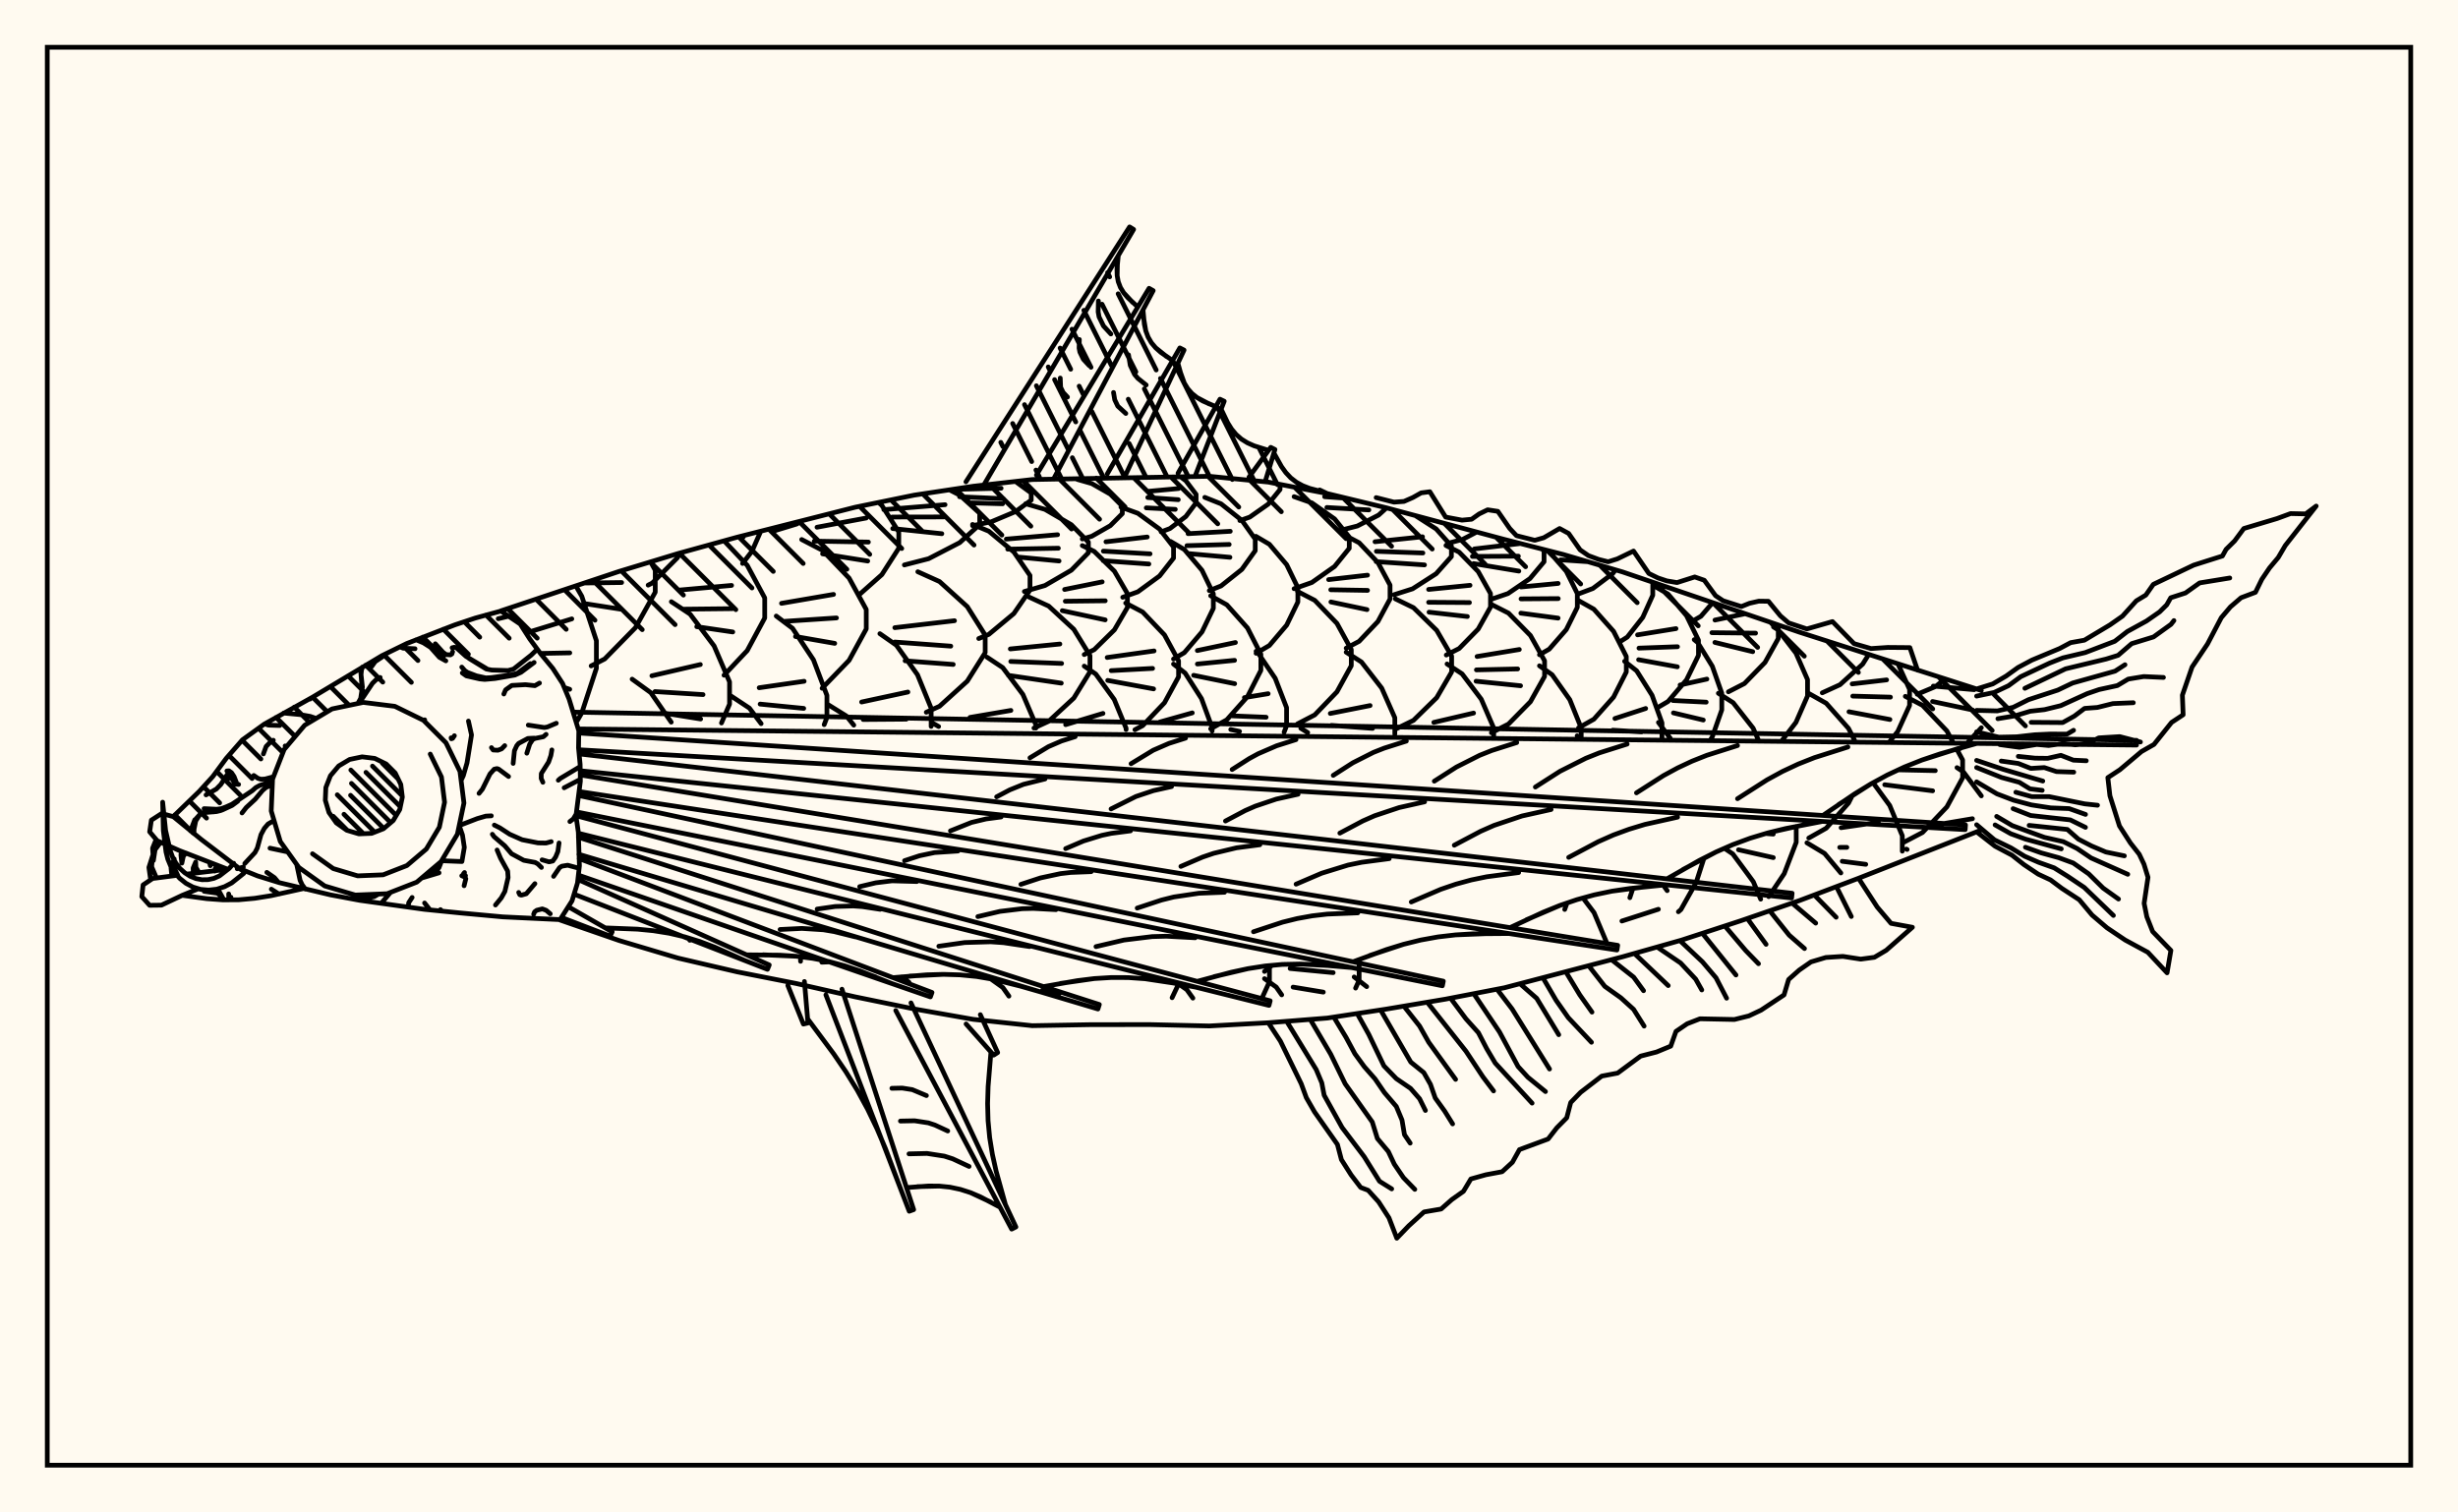 <svg xmlns="http://www.w3.org/2000/svg" width="520" height="320"><rect x="0" y="0" width="520" height="320" fill="floralwhite"/><rect x="10" y="10" width="500" height="300" stroke="black" stroke-width="1" fill="none"/><path stroke="black" stroke-width="1" fill="none" stroke-linecap="round" stroke-linejoin="round" d="
M 105.97 129.24 130.97 120.9 143.45 117.11 155.94 113.66 180.91 107.32 193.4 104.76 205.88 102.88 218.37 101.46 255.83 100.77 268.32 102 280.8 104.43 293.29 107.44 318.26 114.13 330.75 117.32 343.24 121 380.7 133.76 419.16 146.09 
M 419.16 175.61 393.18 185.82 380.7 190.53 368.21 194.83 355.72 198.91 343.24 202.44 318.26 208.99 305.78 211.4 293.29 213.5 280.8 215.4 268.32 216.39 255.83 217.07 243.34 216.78 230.86 216.79 218.37 217.01 205.88 215.67 193.4 213.47 180.91 210.91 168.42 208.08 155.94 205.62 143.45 202.71 130.97 198.99 118.49 194.66 
M 122.13 152.47 123.08 150.82 126.17 141.4 126.17 135.57 123.08 126.15 121.83 123.98 
M 111.26 133.93 120.97 130.94 
M 114.33 138.25 120.54 138.13 
M 119.38 145.46 120.53 145.84 
M 125.06 140.89 127.93 139.42 134.43 132.8 138.62 125.29 138.62 120.65 137.63 118.88 
M 123.69 123.35 131.51 123.25 
M 123.46 127.67 131.3 128.89 
M 142 152.79 137.68 146.55 133.73 143.69 
M 137.12 123.8 137.99 123.36 143.28 118.04 143.87 116.99 
M 152.63 152.97 154.34 148.98 154.34 144.27 151.07 136.66 145.99 129.93 142.03 127.31 
M 137.91 142.98 148.16 140.6 
M 138.56 146.32 148.73 146.96 
M 140.04 150.8 148.22 152.12 
M 153.17 142.86 158.08 137.65 161.78 130.76 161.78 126.5 158.08 119.61 153.18 114.42 
M 143.87 124.83 154.77 123.86 
M 144.57 128.89 154.93 128.78 
M 147.4 132.59 155.02 133.71 
M 161.02 153.1 158.54 149.82 154.63 147.24 
M 157.09 119.22 159.08 116.64 160.93 112.42 
M 156.71 113.47 157.25 113.61 
M 174.36 153.32 174.94 151.8 174.94 147.13 172.09 139.6 167.67 132.94 164.22 130.34 
M 160.61 145.51 170.12 144.14 
M 160.81 148.97 170.03 149.88 
M 163.68 112.35 168.55 110.87 169.53 110.28 
M 173.92 145.62 179.63 139.71 183.26 133.07 183.26 128.95 179.63 122.31 174 116.44 169.6 114.15 
M 165.33 127.65 176.34 125.76 
M 166.12 131.45 176.96 130.74 
M 168.29 134.67 176.59 136.12 
M 180.62 153.42 179.06 151.49 175.05 149 
M 181.96 125.66 186.56 121.58 190.14 115.99 190.14 112.53 186.56 106.94 185.85 106.31 
M 172.84 111.55 183.26 109.6 
M 172.26 114.49 183.71 114.69 
M 174.02 117.18 183.57 118.7 
M 196.99 153.69 196.99 149.84 194.1 142.76 189.63 136.51 186.14 134.07 
M 182.28 148.53 192.07 146.42 
M 182.61 152.23 191.73 152.16 
M 191.32 119.53 196.45 118.21 203.03 114.81 207.26 110.97 207.26 108.59 203.03 104.75 200.86 103.64 
M 186.98 107.83 199.93 106.78 
M 188.76 109.39 199.66 109.37 
M 188.86 111.83 199.25 112.92 
M 195.96 150.7 198.76 149.43 204.63 144.12 208.42 138.1 208.42 134.37 204.63 128.35 198.76 123.04 194.17 120.97 
M 189.3 132.8 201.93 131.33 
M 189.3 135.84 201.14 136.71 
M 191.48 139.81 201.66 140.58 
M 198.57 153.71 197.25 152.96 
M 205.75 111.22 209.73 110.39 214.85 108.24 218.16 105.81 218.16 104.31 214.82 101.86 
M 201.56 103.55 211.79 103.3 
M 203 105.1 212.29 105.51 
M 205.56 106.4 212.11 106.59 
M 207.06 135.1 209.19 134.22 214.48 129.82 217.9 124.85 217.9 121.76 214.48 116.79 209.19 112.39 205.75 110.96 
M 219.15 154.05 219.15 153.36 216.4 146.93 212.13 141.25 208.8 139.04 
M 205.2 151.79 213.86 150.31 
M 216.71 125.15 221.07 123.88 226.65 120.64 230.25 116.96 230.25 114.69 226.65 111.02 221.07 107.77 216.97 106.58 
M 212.89 114.06 223.74 113.13 
M 213.19 116.19 223.9 115.99 
M 215.2 117.84 224.05 118.69 
M 218.74 154.04 221.85 152.61 227.17 147.7 230.59 142.14 230.59 138.7 227.17 133.14 221.85 128.23 217.7 126.32 
M 213.74 137.3 224.22 136.26 
M 213.83 139.95 224.59 140.37 
M 213.32 142.89 224.52 144.54 
M 228.96 114.04 230.97 113.46 234.89 111.22 237.43 108.67 237.43 107.1 234.89 104.55 230.97 102.31 227.9 101.43 
M 229.37 138.49 231.49 137.45 235.76 133.26 238.51 128.52 238.51 125.59 235.76 120.85 231.49 116.67 228.96 115.43 
M 225.22 124.72 233.17 123.11 
M 225.37 127.21 233.82 127.11 
M 224.73 129.2 233.81 131.15 
M 238.23 154.36 238.23 154.08 235.72 147.99 231.82 142.62 229.37 140.93 
M 225.44 153.32 233.34 150.94 
M 237.52 126.37 240.72 125.21 245.31 121.86 248.27 118.08 248.27 115.73 245.31 111.94 240.72 108.6 237.14 107.3 
M 233.97 114.63 242.7 113.62 
M 233.42 116.61 243.3 117.18 
M 233.39 118.63 243.05 119.33 
M 240.1 154.39 241.74 153.53 246.35 148.69 249.33 143.2 249.33 139.81 246.35 134.33 241.74 129.49 238.14 127.6 
M 234.23 139.11 244.15 137.72 
M 235.08 141.89 243.84 141.42 
M 234.34 143.96 244.05 145.75 
M 245.64 112.53 247.5 111.83 250.87 109.28 253.04 106.39 253.04 104.6 250.87 101.72 249.79 100.91 
M 242.74 103.97 249.34 103.36 
M 242.82 105.26 249.27 105.72 
M 242.5 107.45 248.64 107.77 
M 248.26 139.43 250.55 138.09 254.29 133.69 256.69 128.71 256.69 125.63 254.29 120.66 250.55 116.26 247.63 114.55 
M 256.43 154.66 256.43 153.94 254.18 147.81 250.71 142.4 248.26 140.5 
M 245.3 152.78 252.23 150.83 
M 255.83 124.96 258.32 123.97 262.72 120.47 265.55 116.51 265.55 114.06 262.72 110.1 258.32 106.6 254.88 105.23 
M 251.34 112.91 260.27 112.41 
M 251.1 115.45 260.04 115.19 
M 251.25 117.11 260.2 117.91 
M 256.12 154.2 259.54 152.29 263.91 147.39 266.74 141.84 266.74 138.41 263.91 132.86 259.54 127.96 256.12 126.05 
M 253.3 137.64 261.36 135.94 
M 253.31 140.49 261.18 139.71 
M 252.52 142.88 261.2 144.65 
M 262.3 110.14 264.39 109.41 268.29 106.67 270.8 103.57 270.8 102.48 
M 265.73 138.22 268.54 136.57 272.2 132.26 274.57 127.37 274.57 124.35 272.2 119.47 268.54 115.15 265.68 113.47 
M 271.66 154.9 272.18 153.56 272.18 149.72 269.78 143.52 266.07 138.04 265.73 137.79 
M 263.26 147.6 268.28 146.77 
M 260.75 151.46 267.85 151.75 
M 260.37 154.35 262.23 154.75 
M 273.77 124.56 277.53 123.24 282.34 119.85 285.44 116.01 285.44 113.63 282.34 109.79 277.53 106.4 273.77 105.08 
M 274.48 153.16 278.15 151.25 282.84 146.37 285.87 140.85 285.87 137.43 282.84 131.9 278.15 127.02 274.48 125.12 
M 276.65 154.99 275.19 154.09 
M 284.33 112.01 287.15 111.29 291.65 108.98 293.34 107.45 
M 280.59 104.64 281.21 104.53 
M 280.23 105.09 284.95 105.43 
M 280.7 107.37 289.59 107.89 
M 284.79 137.14 287.53 135.69 291.51 131.49 294.07 126.73 294.07 123.79 291.51 119.03 287.53 114.83 284.43 113.2 
M 281.08 122.63 289.3 121.69 
M 281.53 124.78 289.31 124.91 
M 281.56 127.36 289.2 128.98 
M 295.08 155.29 295.08 151.85 292.31 145.59 288.02 140.06 284.79 137.99 
M 281.43 150.95 289.85 149.28 
M 281.67 153.47 290.38 154.11 
M 294.94 125.82 298.84 124.58 303.83 121.38 307.05 117.76 307.05 115.52 303.83 111.91 299.49 109.13 
M 290.89 114.62 300.94 113.57 
M 291.18 116.65 301.02 117 
M 291.13 118.83 301.36 119.52 
M 295.19 154.29 299.03 152.41 303.94 147.61 307.1 142.18 307.1 138.81 303.94 133.37 299.03 128.57 295.19 126.7 
M 306.18 114.98 309.41 114.13 312.37 112.58 
M 305.97 138.59 308.69 137.21 312.72 133.1 315.32 128.45 315.32 125.58 312.72 120.93 308.69 116.82 305.9 115.41 
M 302.23 124.71 310.99 123.84 
M 302.23 127.43 310.87 127.49 
M 302.32 129.52 310.43 130.44 
M 316 155.63 316 154.03 313.37 147.94 309.31 142.57 306.13 140.48 
M 303.33 152.84 311.74 150.87 
M 315.39 126.82 319.02 125.58 323.66 122.42 326.65 118.85 326.65 116.63 326.27 116.17 
M 311.9 116.14 321.43 115.02 
M 311.49 117.73 321.22 117.67 
M 311.74 119.24 321.32 120.83 
M 315.51 155.04 319.13 153.19 323.77 148.47 326.76 143.11 326.76 139.8 323.77 134.45 319.13 129.72 315.51 127.88 
M 312.48 138.9 321.42 137.42 
M 312.34 141.73 321.07 141.53 
M 312.27 144.13 321.68 145.09 
M 325.68 138.53 327.74 137.35 331.36 133.2 333.69 128.5 333.69 125.58 331.36 120.88 327.74 116.73 327.18 116.41 
M 321.78 124.19 329.63 123.44 
M 321.78 126.71 329.65 126.65 
M 321.74 129.73 329.62 130.78 
M 334.51 155.93 334.51 154.02 332.1 148.04 328.36 142.76 325.68 140.87 
M 331.02 192.42 331.51 191.06 
M 333.7 125.74 336.98 124.51 341.17 121.36 341.77 120.57 
M 330.14 118.45 335.93 118.84 
M 333.94 154 337.19 152.17 341.36 147.49 344.05 142.18 344.05 138.89 341.36 133.58 337.19 128.89 333.94 127.06 
M 334.02 155.92 333.65 155.68 
M 336.04 191.52 334.89 189.99 
M 342.83 135.7 344.26 134.79 347.53 130.63 349.65 125.93 349.65 123.2 
M 351.6 156.21 351.6 152.95 349.5 147.1 346.24 141.93 343.69 139.92 
M 341.64 152.02 348.15 149.9 
M 341.18 154.49 347.3 154.86 
M 344.8 189.93 345.47 187.9 
M 350.78 149.65 352.88 148.42 356.79 143.84 359.32 138.66 359.32 135.45 356.79 130.26 352.88 125.69 349.82 123.9 
M 346.43 134.32 354.56 133 
M 346.73 137.13 354.88 136.83 
M 346.65 139.58 354.85 141.08 
M 353.38 156.24 350.85 152.85 
M 352.7 188.44 351.85 187.26 
M 357.61 131.68 359.83 130.4 362.29 127.55 
M 361.95 156.37 362.25 155.89 364.25 150.19 364.25 146.66 362.25 140.97 359.15 135.94 358.42 135.34 
M 355.43 144.93 361.1 143.68 
M 353.9 148.21 360.95 148.56 
M 354.02 150.83 360.34 152.34 
M 358.54 187.23 358.84 186.68 360.49 181.55 
M 365.65 146.37 369.05 144.62 373.39 140.16 376.2 135.1 376.2 132.26 
M 362.81 131.19 369.07 129.88 
M 362.16 133.86 371.4 133.96 
M 362.79 135.92 370.8 137.88 
M 371.98 156.54 370.88 154.06 366.65 148.67 363.53 146.68 
M 369.57 184.71 366.58 180.67 364.81 179.48 
M 377.03 156.62 379.94 152.84 382.39 147.25 382.39 143.79 379.94 138.19 376.14 133.25 375.19 132.64 
M 378.32 182.59 380 178.21 380 174.84 
M 373.57 176.35 375.14 176.48 
M 367.79 179.79 375.15 181.45 
M 385.51 146.58 389.26 144.87 394.06 140.51 395.35 138.45 
M 382.65 177.31 386.34 175.23 391.06 169.91 391.89 168.27 
M 392.46 156.87 391.06 154.11 386.34 148.79 382.65 146.71 
M 386 180.57 382.26 178.32 
M 399.7 156.99 401.48 154.76 403.98 149.26 403.98 145.86 401.52 140.45 
M 391.83 144.7 399.12 143.85 
M 391.96 147.28 399.93 147.5 
M 391.16 150.59 399.82 152.23 
M 402.11 176.04 399.78 170.42 396.26 165.61 
M 389.49 175.12 397.38 173.97 
M 389.2 179.29 390.71 179.28 
M 405.59 146.89 409.52 145.24 411.44 143.63 
M 408.56 174.2 411.87 170.72 415.2 164.58 415.2 160.79 413.94 158.47 
M 413.26 157.21 411.87 154.65 406.71 149.23 403.08 147.33 
M 401.6 162.88 409.42 163.05 
M 398.72 166.03 408.86 167.32 
M 414.01 158.73 415.1 158.14 
M 416.13 157.26 419.16 153.97 
M 409 145.16 417.66 145.92 
M 408.84 148.42 417.3 150.21 
M 419.16 168.39 415.37 163.32 414.01 162.41 
M 137.63 118.88 137.63 118.88 
M 145.92 198.94 146.13 198.88 
M 169.36 203.39 169.36 202.43 
M 156.71 113.47 156.71 113.47 
M 173.86 203.58 175.62 203.51 
M 192.31 207.83 190.77 206.67 
M 200.86 103.64 200.86 103.64 
M 213.44 210.76 212.15 208.93 209.6 207.11 
M 220.55 209.47 224.12 210.18 
M 247.96 211.09 249.35 208.15 
M 252.36 211.18 251.08 209.39 249.29 208.14 
M 267.18 210.73 268.56 207.7 268.56 204.3 
M 270.8 102.48 270.8 102.48 
M 267.51 205.54 269.1 204.25 
M 271.15 210.49 270 208.85 267.51 207.06 
M 286.78 209.06 287.53 207.4 287.53 203.38 287.39 203.06 
M 272.93 204.91 282.04 205.79 
M 273.56 208.85 279.95 209.91 
M 293.34 107.45 293.34 107.45 
M 289.13 208.75 286.48 206.7 
M 341.77 120.57 341.77 120.57 
M 339.79 199.18 337.22 193.08 336.04 191.52 
M 343.12 194.87 350.84 192.38 
M 362.29 127.55 362.29 127.55 
M 355.07 192.91 355.61 192.44 358.54 187.23 
M 372.48 190.24 370.92 186.55 369.57 184.71 
M 374.18 189.71 377.46 184.84 378.32 182.59 
M 389.44 184.7 386 180.57 
M 402.44 180.09 402.44 176.82 402.11 176.04 
M 389.73 182.23 394.71 182.87 
M 402.68 178.25 406.71 176.14 408.56 174.2 
M 403.46 179.73 403.31 179.65 
M 408.01 174.79 417.28 173.22 
M 204.35 101.94 238.97 48.01 239.82 48.54 208.12 102.63 
M 219.26 100.51 243.09 61 243.96 61.49 222.89 101.35 
M 234.24 100.28 249.6 73.61 250.49 74.07 237.83 101.1 
M 249.22 100.11 258.09 84.46 258.99 84.89 252.79 100.84 
M 264.23 100.95 268.83 94.65 269.72 95.1 267.64 101.93 
M 279.18 103.66 280.81 104.44 
M 236.58 54.06 236.3 56.94 236.34 58.31 236.57 59.6 237.03 60.81 237.71 61.93 238.59 62.98 240.71 64.95 
M 241.81 65.57 242.09 68.6 242.4 70.01 242.89 71.32 243.58 72.51 244.48 73.58 245.57 74.55 248.07 76.28 
M 249.19 76.86 250 79.74 250.55 81.06 251.27 82.23 252.16 83.25 253.23 84.11 254.45 84.84 257.2 86.03 
M 258.34 86.57 259.73 89.47 260.55 90.78 261.51 91.93 262.62 92.9 263.89 93.69 265.3 94.32 268.37 95.28 
M 269.5 95.85 271.1 98.71 272.02 99.99 273.06 101.1 274.26 102.03 275.59 102.76 277.06 103.33 280.24 104.16 
M 236.4 55.52 236.34 58.31 236.57 59.6 237.03 60.81 237.71 61.93 239.61 63.98 
M 232.37 63.68 232.32 65.98 232.51 67.04 233.45 68.97 235.01 70.66 
M 228.34 71.83 228.29 73.65 228.45 74.49 229.19 76.01 230.42 77.34 
M 224.3 79.99 224.38 81.93 224.92 83.04 225.83 84.01 
M 241.91 67.1 242.4 70.01 242.89 71.32 243.58 72.51 244.48 73.58 246.78 75.43 
M 238.74 75.07 239.11 77.3 240.02 79.22 240.71 80.04 242.48 81.46 
M 235.57 83.04 235.83 84.59 236.47 85.93 238.17 87.48 
M 249.56 78.33 250.55 81.06 251.27 82.23 252.16 83.25 253.23 84.11 255.8 85.46 
M 121.3 150.67 452 156.64 451.99 157.64 122.34 154.23 
M 122.45 155.09 415.81 174.53 415.74 175.53 122.43 158.63 
M 122.51 159.51 379.13 188.99 379.02 189.99 122.75 163.07 
M 122.76 163.96 342.23 200.01 342.07 201 122.51 167.47 
M 122.41 168.31 305.34 207.59 305.14 208.57 121.96 171.78 
M 121.86 172.58 268.71 211.75 268.46 212.72 122.35 176.29 
M 122.36 177.14 232.57 212.53 232.27 213.48 122.45 180.75 
M 122.5 181.65 197.17 209.98 196.83 210.92 122.36 185.15 
M 122.25 186.07 162.74 204.16 162.36 205.09 121.44 189.18 
M 120.22 191.84 129.51 197.16 129.08 198.06 118.78 194.11 
M 418.19 157.29 410.41 159.51 406.61 160.8 402.89 162.28 399.27 163.97 395.76 165.88 392.33 167.98 385.64 172.53 
M 385.56 173.79 377.8 175.29 373.99 176.22 370.25 177.35 366.59 178.7 363.01 180.27 359.51 182.04 352.64 185.95 
M 352.5 187.2 344.82 187.98 341.02 188.55 337.29 189.33 333.61 190.34 330 191.57 326.45 193.01 319.44 196.27 
M 319.24 197.51 311.68 197.57 307.93 197.8 304.22 198.23 300.56 198.89 296.93 199.79 293.35 200.89 286.24 203.49 
M 285.99 204.72 278.61 204.09 274.93 203.97 271.28 204.05 267.64 204.38 264.03 204.94 260.44 205.71 253.28 207.63 
M 252.97 208.86 245.82 207.54 242.24 207.08 238.67 206.83 235.09 206.82 231.51 207.04 227.93 207.48 220.77 208.74 
M 220.4 209.94 213.53 207.97 210.07 207.19 206.6 206.6 203.1 206.26 199.58 206.15 196.04 206.25 188.92 206.85 
M 188.49 208.03 181.95 205.43 178.64 204.33 175.29 203.42 171.9 202.76 168.46 202.32 164.98 202.09 157.94 202.02 
M 157.46 203.18 151.21 200.4 148.04 199.2 144.83 198.21 141.56 197.45 138.24 196.92 134.87 196.59 128.04 196.32 
M 414.28 158.36 406.61 160.8 402.89 162.28 399.27 163.97 395.76 165.88 388.97 170.22 
M 390.93 158.05 383.85 160.3 380.42 161.66 377.09 163.22 373.84 164.99 367.58 168.99 
M 367.58 157.74 361.09 159.8 357.95 161.05 354.9 162.48 351.93 164.09 346.2 167.75 
M 344.23 157.43 338.34 159.29 335.49 160.43 330.02 163.19 324.81 166.52 
M 320.87 157.11 315.58 158.79 313.02 159.81 308.11 162.29 303.43 165.28 
M 297.52 156.8 292.83 158.29 290.55 159.19 286.2 161.39 282.05 164.05 
M 274.17 156.49 270.07 157.79 266.16 159.48 264.28 160.5 260.66 162.81 
M 250.81 156.17 247.31 157.28 243.97 158.73 239.28 161.58 
M 227.46 155.86 224.56 156.78 221.79 157.98 217.89 160.34 
M 381.67 174.5 373.99 176.22 370.25 177.35 366.59 178.7 363.01 180.27 356.06 183.96 
M 354.9 172.89 347.99 174.43 344.63 175.45 341.33 176.66 338.12 178.08 331.86 181.4 
M 328.14 171.27 322 172.64 316.08 174.63 313.22 175.89 307.66 178.83 
M 301.38 169.65 296 170.86 290.82 172.59 288.32 173.69 283.45 176.27 
M 274.61 168.04 270 169.07 265.57 170.56 263.42 171.5 259.25 173.71 
M 247.85 166.42 244.01 167.28 240.31 168.52 235.05 171.15 
M 221.08 164.81 216.52 165.95 213.62 167.12 210.84 168.59 
M 348.65 187.55 341.02 188.55 337.29 189.33 333.61 190.34 330 191.57 322.93 194.6 
M 321.28 184.61 314.54 185.5 311.24 186.18 307.99 187.07 304.8 188.16 298.56 190.84 
M 293.9 181.67 288.06 182.44 285.19 183.03 279.61 184.75 274.19 187.07 
M 266.53 178.73 261.58 179.38 256.76 180.54 254.41 181.34 249.82 183.31 
M 239.16 175.79 235.09 176.32 233.1 176.74 229.21 177.94 225.44 179.55 
M 211.79 172.85 208.61 173.27 205.52 174.01 201.07 175.79 
M 315.45 197.5 307.93 197.8 304.22 198.23 300.56 198.89 296.93 199.79 289.79 202.15 
M 287.25 193.14 280.79 193.4 277.6 193.77 274.44 194.34 271.33 195.11 265.18 197.14 
M 259.05 188.78 253.64 188.99 248.33 189.78 245.72 190.43 240.58 192.13 
M 230.85 184.42 226.49 184.59 224.34 184.84 220.11 185.75 215.97 187.11 
M 202.66 180.06 197.72 180.38 194.51 181.06 191.36 182.1 
M 282.29 204.36 274.93 203.97 271.28 204.05 267.64 204.38 264.03 204.94 256.86 206.63 
M 252.85 198.41 246.77 198.08 243.76 198.16 237.78 198.89 231.86 200.28 
M 223.4 192.46 218.62 192.2 216.24 192.26 211.53 192.83 206.87 193.93 
M 193.96 186.51 188.72 186.36 185.28 186.78 181.87 187.59 
M 249.39 208.16 242.24 207.08 238.67 206.83 235.09 206.82 231.51 207.04 224.35 208.07 
M 217.81 200.27 212.33 199.45 209.58 199.26 204.1 199.42 198.61 200.2 
M 186.22 192.39 182.41 191.81 180.5 191.68 176.69 191.79 172.87 192.34 
M 216.97 208.92 210.07 207.19 206.6 206.6 203.1 206.26 199.58 206.15 192.48 206.51 
M 180.94 198.22 176.46 197.1 174.2 196.72 169.64 196.43 165.03 196.66 
M 185.23 206.69 178.64 204.33 175.29 203.42 171.9 202.76 168.46 202.32 161.47 202.01 
M 207.39 214.68 211.06 222.7 210.22 223.24 204.38 216.65 
M 192.72 212.19 214.92 259.6 214.02 260.05 189.5 213.8 
M 178.12 209.29 193.29 255.93 192.35 256.27 174.72 210.49 
M 170.18 207.66 170.93 216.44 169.96 216.67 166.67 208.5 
M 209.64 222.58 209.04 229.88 208.93 233.51 209.03 237.11 209.37 240.7 209.95 244.26 210.74 247.81 212.7 254.86 
M 211.57 255.42 207.43 253.24 205.33 252.34 203.18 251.65 200.98 251.18 198.73 250.95 196.44 250.93 191.78 251.27 
M 190.59 251.69 187.33 243.04 185.53 238.81 183.55 234.69 181.36 230.67 178.96 226.77 176.37 222.97 170.86 215.56 
M 209.51 254.29 205.33 252.34 203.18 251.65 200.98 251.18 198.73 250.95 194.12 251.06 
M 205.01 246.79 201.55 245.18 199.78 244.61 196.11 244.04 192.3 244.13 
M 200.5 239.29 197.78 238.03 196.38 237.57 193.49 237.13 190.49 237.19 
M 195.99 231.8 192.99 230.54 190.87 230.21 188.68 230.26 
M 393.18 185.82 397.14 191.92 400.06 195.36 404.58 196.19 399.04 201.06 396.54 202.54 393.65 202.93 389.88 202.35 386.26 202.58 383.12 203.52 380.63 205.25 378.39 207.24 377.42 210.5 372.57 213.72 369.98 214.94 366.92 215.7 359.64 215.55 356.92 216.61 354.56 218.22 353.45 221.34 350.45 222.58 347.08 223.45 342.22 227.04 338.85 227.68 334.38 231.12 332.29 233.27 331.45 236.5 329.35 238.62 327.51 240.99 321.45 243.23 319.96 245.91 317.78 247.91 314.35 248.55 311.17 249.44 309.6 252.06 307.13 253.81 304.88 255.8 301.26 256.42 298.03 259.35 295.5 261.98 293.85 257.68 291.65 254.28 289.44 251.84 287.86 251.24 285.83 248.58 283.78 245.35 282.94 242.14 278.09 235.25 276.36 232.24 275.28 229.3 270.88 220.29 268.32 216.39 
M 388.5 187.59 391.65 193.91 
M 383.82 189.35 388.44 194.07 
M 379.12 191.07 384.12 195.31 
M 374.39 192.7 378.51 197.86 381.75 200.69 
M 369.65 194.33 373.62 199.8 
M 364.9 195.91 369.3 201.1 372.02 203.9 
M 360.15 197.46 367.25 206.29 
M 355.39 199 360.16 203.5 363.03 206.88 365.27 211.2 
M 350.57 200.37 355.53 203.74 358.73 207.16 360.02 209.45 
M 345.76 201.73 352.92 208.53 
M 340.93 203.05 345.61 206.74 347.7 209.61 
M 336.09 204.33 339.5 208.69 342.9 211.11 345.59 213.55 347.82 217.1 
M 331.25 205.6 334.21 210.49 336.79 214.14 
M 326.41 206.87 329.19 211.63 331.78 215.32 336.68 220.52 
M 321.56 208.13 325.09 211.22 329.76 218.92 
M 316.7 209.3 319.89 213.47 327.81 226.18 
M 311.78 210.24 317.23 218.35 321.16 225.66 323.24 227.93 326.95 230.95 
M 306.87 211.19 310.13 215.56 312.76 218.49 314.51 221.86 316.32 224.92 324.12 233.4 
M 301.94 212.05 310.13 222.41 313.72 227.84 315.97 230.82 
M 297 212.88 300.31 217.08 302.26 220.53 307.94 228.37 
M 292.07 213.69 298.46 224.72 301.21 226.94 302.62 229.42 303.63 232.31 305.63 235.09 307.31 237.79 
M 287.12 214.44 289.56 218.83 292.77 225.51 295.4 228.22 298.41 230.28 300.32 232.47 301.55 234.95 
M 282.17 215.19 284.76 219.48 286.63 222.95 288.62 225.68 290.89 228.26 292.87 231.15 295.4 234.11 296.6 236.98 297.12 240.07 298.33 241.86 
M 277.19 215.69 281.51 223.03 284.57 229.3 290.31 237.39 291.39 240.88 293.71 243.64 294.97 246.31 296.91 249.17 299.31 251.64 
M 272.2 216.08 278.45 226.3 279.63 229.11 280.13 231.72 283.92 238.55 288.6 244.73 291.84 249.93 294.42 251.54 
M 418.16 145.77 421.58 144.7 424.4 143.04 426.93 141.22 429.86 139.66 435.73 137.21 438.05 135.97 440.96 135.45 446.36 132.22 449.02 130.36 451.95 127.12 453.96 125.9 455.54 123.64 464.08 119.57 470.16 117.64 470.94 116.23 472.74 114.45 474.69 111.82 481.73 109.71 484.58 108.66 487.78 108.73 490 107.07 483.46 115.42 481.97 117.96 480.13 120.16 478.5 122.57 477.15 125.32 474.12 126.46 471.86 128.4 469.92 130.69 467.01 136.25 463.74 141.13 461.69 147.08 461.85 151.23 459.4 152.85 455.68 157.51 453.04 159.01 448.47 162.86 445.92 164.53 446.36 168.36 448.38 174.75 450.69 178.34 452.57 180.74 453.56 182.83 454.42 185.62 453.6 191.13 454.17 193.97 455.4 197.09 459.26 201.09 458.45 205.83 454.38 201.48 449.59 198.89 445.74 196.3 442.59 193.61 439.88 190.37 436.21 187.97 433.8 186.17 431.19 184.95 428.16 182.92 425.65 180.94 422.06 179.04 418.16 176 
M 418.16 147.28 421.89 146.5 424.92 145.07 427.5 143.17 433.64 140.28 436.42 139.19 441.14 138.07 447.39 135.68 450.05 133.61 454.1 131.39 456.88 129.46 458.38 127.97 459.23 126.47 462.35 125.46 465.34 123.33 471.72 122.29 
M 428.37 145.63 436.98 141.51 445.59 139.43 448.1 138.65 450.96 136.18 455.59 134.76 459.28 132.1 459.9 131.3 
M 418.16 150.3 422.55 150.41 425.9 149.65 429.12 148.04 435.33 146.01 438.48 144.51 447.45 142 449.55 140.64 
M 422.66 152.06 426.21 151.47 429.51 150.48 432.53 150.14 435.96 149.3 441.54 146.76 444.08 145.89 447.94 145.05 450.23 143.68 453.51 143.14 457.69 143.33 
M 429.7 152.83 436.37 152.88 438.84 151.51 441 149.88 443.71 149.68 447 148.86 451.31 148.68 
M 418.16 154.84 422.86 155.97 426.63 155.89 430.45 155.46 433.69 155.31 437.3 155.32 438.67 154.51 
M 423.06 157.54 427.22 158.11 430.89 157.51 433.4 157.73 436.35 157.32 439.03 157.59 441.57 157.37 444 156.12 448.44 155.85 452.82 156.99 
M 426.98 160.03 430.55 160.41 433.2 160.44 435.99 159.81 438.63 160.83 441.36 160.96 
M 423.37 161.02 426.98 161.53 429.64 162.58 432.48 162.4 435.06 163.25 438.71 163.37 
M 418.16 160.88 423.71 162.75 432.16 165.25 
M 418.16 162.39 423.45 164.5 427.2 165.52 429.44 166.9 432.04 167.22 
M 426.46 167.62 429.84 168.55 433.52 168.55 441.04 170.08 443.74 170.37 
M 418.16 165.42 422.46 167.96 426 169.31 429.75 170.3 433.85 170.93 437.74 171.08 441.2 172.31 
M 425.88 171.09 429.59 172.54 437.98 173.47 441.19 175.05 
M 429.27 174.63 437.36 175.49 439.7 177.55 442.49 178.99 445.51 180.27 449.42 181.08 
M 422.4 172.73 425.71 174.68 432.52 177.17 436.51 178.07 439.43 179.53 442.37 181.52 450.14 184.98 
M 422.07 174.53 425.39 176.4 428.51 177.54 436.07 179.6 
M 428.49 179.26 431.83 180.45 435.54 181.47 438.6 182.59 441.88 184.89 444.93 187.9 448.18 190.22 
M 418.16 174.49 421.95 177.7 425.43 179.39 428.34 181.17 431.29 182.45 434.57 183.62 437.44 185.41 440.93 187.76 447.1 193.69 
M 291.13 105.28 294.9 106.24 297.02 106.09 298.91 105.26 300.65 104.28 302.49 104.04 305.83 109.4 309.29 110.05 311.33 109.86 312.91 108.74 314.72 107.86 316.88 108.19 319.38 111.8 320.81 113.33 324.69 114.31 326.59 113.77 329.94 111.82 331.85 112.86 334.28 116.34 336.05 117.56 338.21 118.36 340.21 118.86 342.15 118.25 345.58 116.59 348.82 121.33 350.75 122.28 352.62 122.9 354.78 123.26 358.53 122.07 360.55 122.77 362.93 126.03 364.53 127.1 368.39 128.33 370.12 127.64 372.09 127.19 374.12 127.22 376.65 130.3 378.39 131.79 382.25 133.07 387.67 131.51 392.23 136.18 395.83 137.22 399.39 136.98 404.04 137.02 405.67 141.8 
M 36.64 172.78 42.14 167.45 44.99 164.33 47.84 160.48 51.28 156.54 55.89 153.22 66.15 147.49 80.78 138.73 86.06 136.15 96.22 132.21 100.57 130.76 105.97 129.28 110.05 132.03 112.09 135.21 114.4 138.34 116.95 141.42 119.01 144.59 120.39 147.9 122.45 154.64 122.39 158.22 122.73 161.73 122.78 165.29 121.85 172.6 122.35 176.08 122.58 183.17 122.17 186.82 121.01 190.61 118.49 194.57 106.37 193.99 97.61 193.18 89.72 192.39 76.1 190.49 69.9 189.33 59.06 186.74 54.48 185.32 50.48 183.7 
M 99.1 152.56 99.75 155.49 98.8 161.41 98.02 164.11 97.55 165.11 
M 97.15 174.67 97.84 176.67 98.23 179.28 97.72 182.28 93.42 182.11 
M 60.88 180.25 57.12 179.45 
M 48.19 183.92 37.97 179.97 33.26 177.88 31.66 175.99 32.02 173.53 34.22 172.11 36.68 172.79 42.57 177.6 50.51 183.65 
M 41.99 188.03 38.58 189.42 34.15 191.51 31.65 191.54 30 189.7 30.27 187.23 32.29 185.87 37.47 185.2 
M 39.52 184.94 48.29 183.9 
M 63.22 183.53 59.3 178.05 57.38 171.59 57.66 164.86 60.11 158.58 64.46 153.44 70.25 149.99 76.85 148.61 83.53 149.44 89.59 152.4 94.35 157.16 97.31 163.22 98.15 169.9 96.76 176.5 93.31 182.29 88.17 186.64 81.89 189.09 75.16 189.37 68.7 187.45 63.22 183.53 
M 91.02 159.54 93.39 164.39 94.05 169.74 92.95 175.01 90.19 179.64 86.08 183.13 81.05 185.09 75.67 185.31 70.5 183.77 66.11 180.64 
M 71.15 174.1 69.59 171.9 68.82 169.32 68.93 166.63 69.91 164.12 71.65 162.06 73.97 160.68 76.6 160.13 79.28 160.46 81.7 161.64 83.61 163.55 84.79 165.97 85.12 168.65 84.57 171.28 83.19 173.6 81.13 175.34 78.62 176.32 75.93 176.43 73.35 175.66 71.15 174.1 
M 70.49 172.7 73.5 175.71 
M 72.77 172.28 76.89 176.39 
M 71.35 168.16 79.27 176.07 
M 74.16 168.27 81.19 175.29 
M 74.35 165.75 82.65 174.05 
M 74.22 162.92 83.83 172.53 
M 77.42 163.41 84.7 170.69 
M 78.8 162.09 85.09 168.38 
M 80.88 161.47 84.22 164.81 
M 36.99 172.4 40.79 176.2 
M 40.08 169.48 43.69 173.1 
M 43.05 166.45 46.47 169.87 
M 45.82 163.21 50.85 168.25 
M 48.42 159.81 53.33 164.72 
M 51.22 156.61 55.19 160.58 
M 54.7 154.08 59.86 159.23 
M 58.4 151.78 62.45 155.82 
M 62.24 149.61 65.47 152.84 
M 66.13 147.5 69.24 150.6 
M 69.92 145.28 73.87 149.23 
M 73.64 142.99 76.87 146.22 
M 77.37 140.72 80.98 144.32 
M 81.19 138.53 87.03 144.37 
M 85.22 136.56 88.42 139.75 
M 89.46 134.79 93.8 139.13 
M 93.79 133.12 99.09 138.41 
M 98.22 131.54 101.49 134.81 
M 102.81 130.12 107.72 135.03 
M 114.13 144.52 113.16 145.07 111.16 144.86 108.27 145.02 106.96 145.96 106.59 146.84 
M 96.13 155.66 95.74 156.23 95.48 156.31 95.43 156.11 
M 104.82 191.48 106.05 189.97 106.81 188.61 107.49 185.67 107.4 184.31 105.89 181.58 105.16 179.84 
M 64.61 188.12 63.94 187.22 63.49 186.28 62.77 182.9 
M 53.69 164.07 54.56 164.67 55.2 164.87 56.08 164.82 57.86 164.34 
M 60.42 158.21 60.32 157.82 
M 41.03 176.39 41.05 175.43 41.41 173.68 42.29 172.33 43.19 171.93 45.8 171.71 46.71 171.49 
M 98.18 187.4 98.55 185.92 98.26 185.53 97.69 185.29 
M 80.63 191.13 82.63 188.8 
M 92.09 136.21 93.72 138.01 94.39 138.5 95.29 138.56 95.6 138.36 95.75 137.9 
M 84.62 136.86 85.28 137.14 87.8 137.26 
M 119.35 166.68 122.77 164.89 
M 108.56 161.52 108.83 158.84 109.32 157.77 109.71 157.29 111.68 156.24 113.07 156.17 
M 120.56 173.82 121.29 173.25 121.9 172.22 
M 48.42 164.67 48.65 164.57 49.02 164.69 49.77 165.9 50.48 165.97 
M 43.17 171.09 45.84 171.22 46.83 171.09 47.83 170.72 49.06 170.17 53.36 167.3 54.12 166.63 54.94 166.18 56.91 165.53 
M 87.19 189.88 86.46 190.99 86.35 191.92 
M 80.43 143.34 79.51 143.86 78.79 144.57 76.71 147.69 
M 98.48 185.28 98.05 184.86 98.27 184.6 
M 93.48 182 92.87 183.58 92.22 184.28 89.86 185.21 
M 93.18 192.45 93.49 192.76 
M 81.22 138.51 80.86 138.99 79.36 139.99 78.65 140.99 
M 111.45 159.36 112.07 157.42 112.69 156.48 113.19 156.23 114.95 155.88 115.53 155.37 
M 118.27 178.35 118.02 180.17 117.54 181.33 116.95 182.17 116.16 182.35 114.68 181.92 
M 103.97 158.18 104.33 158.68 105.34 158.73 106.12 158.44 106.78 157.76 
M 107.59 130.38 105.4 130.91 
M 89.82 191.05 90.97 192.51 
M 114.85 165.51 114.49 164.7 114.51 163.67 116.06 161.23 116.54 159.85 116.75 158.66 
M 76.67 141.13 76.34 142.3 76.6 145.6 
M 92.88 184.67 89.2 185.77 
M 57.82 156.62 57.41 156.81 56.3 157.93 55.72 159.51 
M 40.29 175.8 41.2 173.46 
M 117.11 185.42 118.37 183.58 118.84 183.27 120.1 183.06 122.52 183.71 
M 76.45 142.02 76.38 142.73 76.67 145.36 76.3 147.76 75.79 148.68 
M 76.33 190.3 79.16 189.7 80.07 189.17 
M 111.76 153.41 115.16 153.93 115.81 153.81 117.69 153.02 
M 59.18 153.5 56.79 153.42 55.99 153.16 
M 88.02 135.36 89.58 136.01 91.09 136.97 92.96 139.07 94.32 139.82 
M 114.54 183.53 113.77 182.78 113.21 182.47 110.8 182.02 108.22 180.63 106.79 178.96 104.51 177.01 104.16 176.51 
M 116.61 178.07 115.51 178.37 113.82 178.34 110.46 177.67 107.83 176.51 105.74 175.15 104.58 174.57 
M 89.71 152.52 89.85 152.3 
M 43.59 168.18 45.77 166.94 46.71 165.98 48.16 163.74 48.65 163.61 
M 58.9 186.69 58.07 185.7 56.45 184.57 
M 103.94 172.61 102.78 172.67 100.96 173.2 97.15 174.67 
M 102.96 141.48 98.58 138.87 96.55 137.05 96.12 136.94 95.65 137.05 
M 112.2 140.4 109.45 142.44 108.24 142.77 103.92 143.37 102.78 143.43 100.79 142.99 98.88 142.26 98.33 141.88 97.69 141.14 
M 51.79 182.69 53.94 180.38 54.44 179.41 55.21 176.59 55.93 175.25 56.71 174.34 57.53 173.86 
M 118.11 165.08 118.52 164.71 122.73 162.19 
M 107.59 164.29 105.49 162.73 105.14 162.61 104.56 162.74 103.66 163.74 102.05 166.98 101.34 167.86 
M 48 163.11 48.43 163.09 48.98 163.48 49.52 164.3 50.04 165.64 
M 40.9 174.73 41.39 173.32 42.42 172.18 43.35 171.87 45.23 171.77 47 171.38 49.1 170.41 50.3 169.52 
M 116.41 193.34 115.54 192.6 114.73 192.3 113.55 192.59 113.09 192.93 112.9 193.42 
M 113.67 137.35 112.37 138.61 108.64 141.56 107.47 141.87 104.03 141.77 102.87 141.55 99.23 139.31 
M 113.16 186.96 111.34 189.1 110.28 189.4 109.96 189.3 109.73 188.82 
M 113 140.16 110.21 142.25 108.92 142.83 104.72 143.56 102.54 143.75 101.47 143.64 98.66 143 97.8 142.39 
M 75.42 190.37 76.05 190.04 79.3 189.2 
M 51.2 172 52.09 170.86 53.99 169.1 55.55 167.23 56.31 166.58 57.61 166.06 
M 66.51 151.87 65.63 151.57 63.49 151.19 60.01 150.86 
M 65.61 147.91 65.47 147.86 
M 51.57 184.78 49.02 186.81 47.51 187.6 45.87 188.13 44.14 188.32 42.43 188.17 40.8 187.67 39.33 186.88 38.04 185.85 36.95 184.63 36.11 183.25 35.5 181.78 35.12 180.27 34.56 175.74 34.41 169.72 35.03 175.69 36.03 180.03 36.53 181.38 37.21 182.62 38.05 183.73 39.07 184.65 40.21 185.39 41.45 185.89 42.73 186.13 44.02 186.11 45.26 185.84 46.43 185.32 48.51 183.71 49.45 182.65 
M 50.48 183.7 51.38 184.21 
M 44.32 182.43 44.49 183.16 44.74 182.61 
M 38.49 180.17 38.27 180.84 38.47 182.62 38.79 181.13 39.35 180.48 
M 33.03 177.61 32.28 179.47 32.45 182.07 32.81 179.77 33.98 178.21 
M 50.18 183.81 51.48 183.45 
M 45.42 184.31 45.54 183.73 45.96 183.05 46.12 183.57 46.66 184.14 
M 40.88 184.79 40.86 183.66 41.4 182.38 41.44 183.5 42.11 184.64 
M 36.35 185.35 36.18 183.6 36.85 181.72 36.76 183.44 37.6 185.19 
M 31.87 186.15 31.5 183.53 32.29 181.05 32.08 183.37 33.11 185.77 
M 38.54 189.43 43.74 190.14 47.15 190.39 50.52 190.37 53.9 190.06 57.29 189.52 64.14 188.01 
M 59.02 189.16 57.4 188.13 
M 48.85 189.82 48.54 190.38 
M 45.76 188.32 46.46 188.76 47.36 190.39 
M 48.38 189.14 48.4 190.38 
M 43.19 188.58 45.86 188.96 46.31 189.19 47.19 190.39 
M 107.4 128.77 113.65 135.02 
M 113.42 126.78 119.78 133.15 
M 119.43 124.78 125.87 131.23 
M 125.42 122.77 135.87 133.22 
M 131.42 120.76 142.82 132.16 
M 137.56 118.9 144.58 125.91 
M 143.71 117.04 155.67 128.99 
M 149.99 115.3 159.08 124.4 
M 156.27 113.58 163.59 120.9 
M 162.69 111.99 169.92 119.22 
M 169.1 110.39 179.16 120.45 
M 175.45 108.74 184 117.29 
M 181.85 107.13 190.77 116.05 
M 188.49 105.77 195.18 112.45 
M 195.22 104.49 206.06 115.32 
M 202.18 103.44 211.95 113.21 
M 209.25 102.5 218.08 111.33 
M 216.44 101.68 226.69 111.93 
M 224.09 101.32 232.62 109.86 
M 231.92 101.15 238.02 107.25 
M 239.86 101.08 251.64 112.86 
M 247.74 100.95 257.62 110.83 
M 255.57 100.78 262.07 107.28 
M 264.42 101.61 271.07 108.27 
M 273.89 103.09 284.78 113.97 
M 284.03 105.21 294.4 115.58 
M 294.63 107.81 302.99 116.17 
M 305.63 110.8 314.19 119.36 
M 316.51 113.67 322.75 119.91 
M 327.28 116.43 334.4 123.56 
M 338.44 119.58 346.36 127.51 
M 350.27 123.41 359.27 132.41 
M 362.48 127.62 371.84 136.97 
M 374.6 131.73 381.71 138.83 
M 386.49 135.6 393.15 142.27 
M 398.29 139.4 408.88 149.99 
M 410.11 143.21 421.46 154.56 
M 421.85 146.94 428.49 153.59 
M 211.72 93.59 212.17 94.49 
M 214.23 89.6 218.26 97.66 
M 219.16 99.45 219.89 100.91 
M 216.74 85.61 224.6 101.33 
M 219.25 81.62 225.97 95.05 
M 226.86 96.84 229.06 101.24 
M 221.76 77.63 222.21 78.53 
M 223.1 80.32 227.58 89.27 
M 228.48 91.06 233.52 101.16 
M 224.27 73.64 226.51 78.12 
M 228.3 81.7 229.19 83.49 
M 230.99 87.07 237.99 101.08 
M 226.78 69.65 230.81 77.71 
M 238.87 93.83 242.46 101.01 
M 229.29 65.66 235.11 77.3 
M 238.69 84.46 246.93 100.94 
M 233.14 64.36 240.3 78.68 
M 242.09 82.27 251.42 100.92 
M 234.31 57.68 234.76 58.58 
M 236.55 62.16 244.6 78.28 
M 245.5 80.07 256.06 101.19 
M 248.12 76.31 260.7 101.45 
M 257.57 86.2 265.34 101.72 
M 266.31 94.66 270.25 102.54 
M 274.59 102.21 275.2 103.43 
M 280.04 104.12 280.14 104.32 
"/></svg>